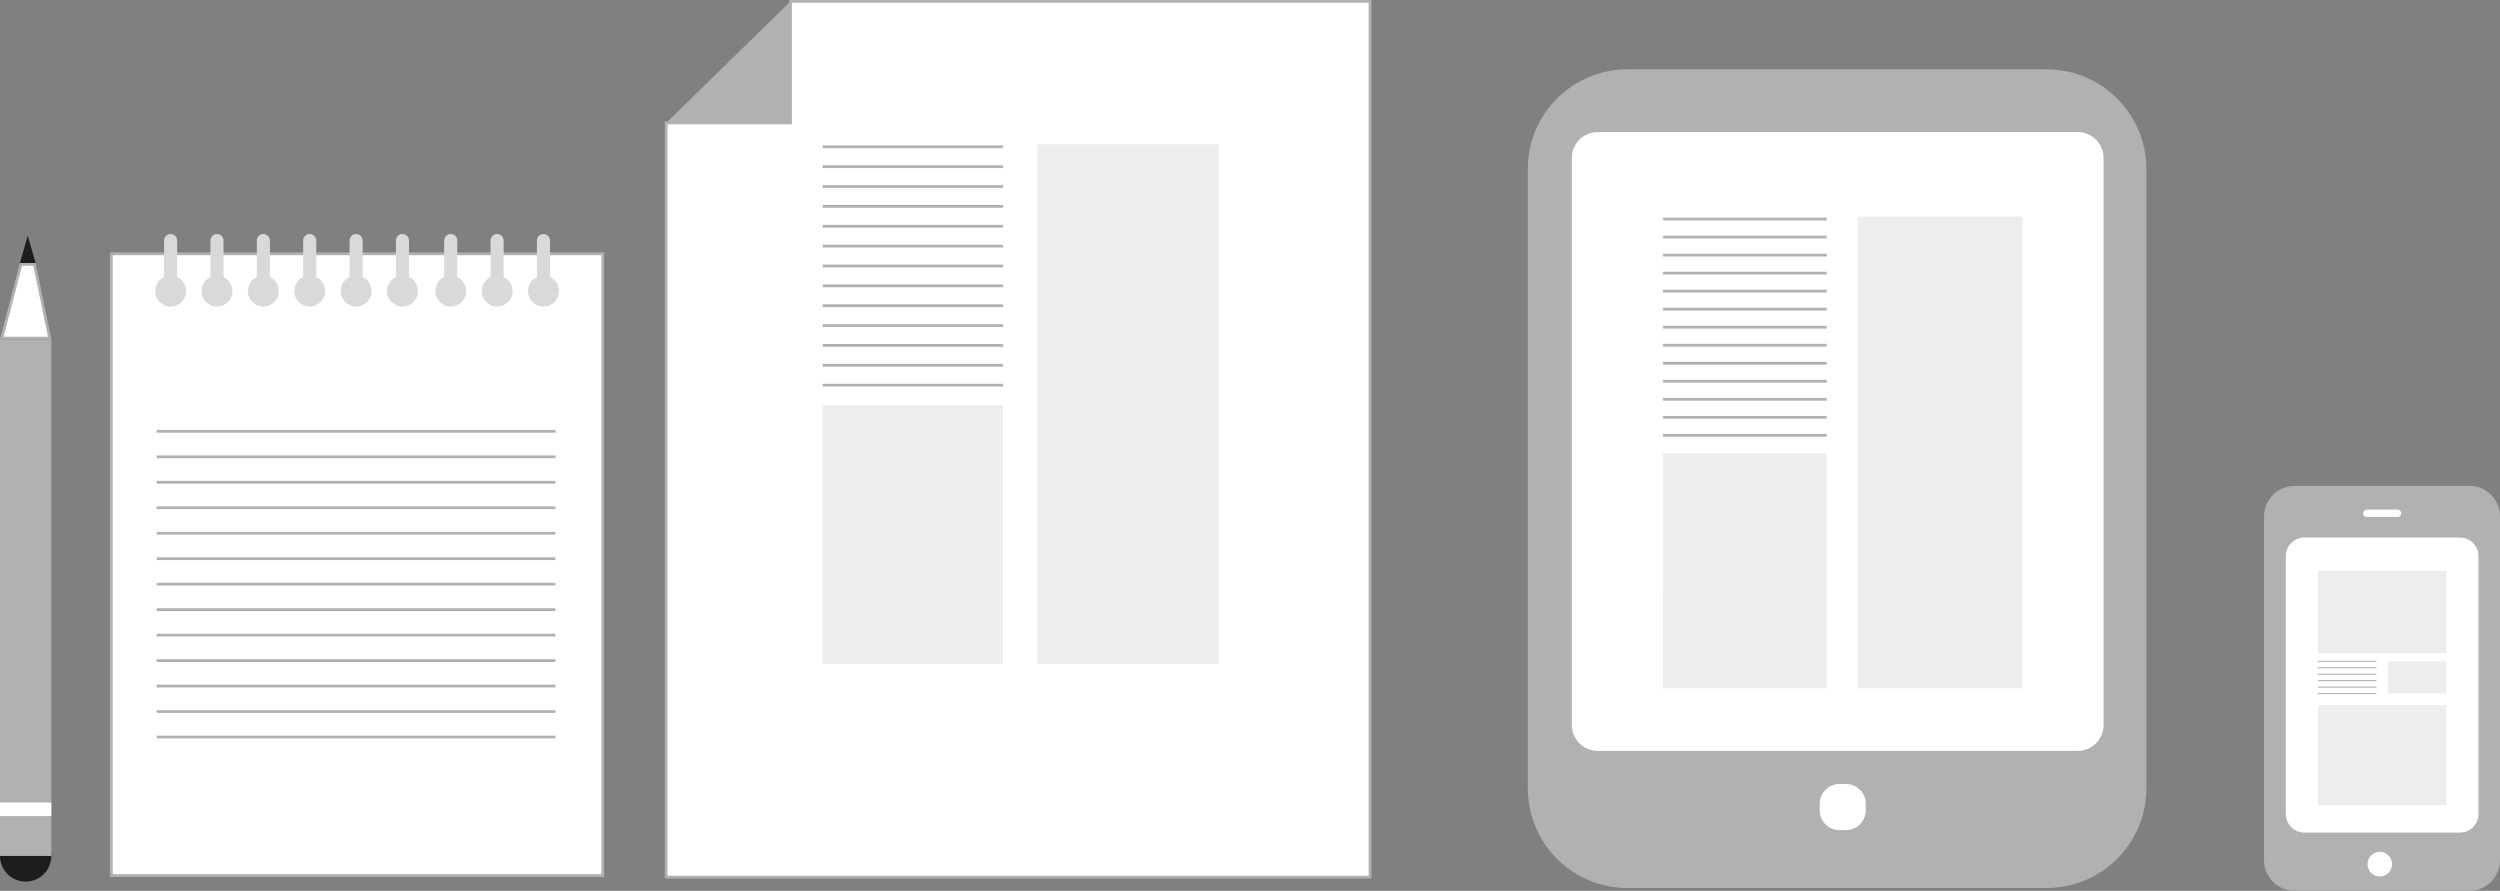 <svg xmlns="http://www.w3.org/2000/svg" viewBox="0 0 225.776 80.45" enable-background="new 0 0 225.776 80.45"><rect x="0" y="0" width="225.776" height="80.45" fill="#808080" stroke="none"/><path fill="#B1B1B1" d="M137.977 71.196c0 4.97 4.03 9 9 9h37.862c4.97 0 9-4.03 9-9V15.263c0-4.97-4.03-9-9-9h-37.863c-4.97 0-9 4.03-9 9v55.933z"/><path fill="#fff" d="M187.648 67.81h-43.366c-1.284 0-2.325-1.04-2.325-2.324v-51.23c0-1.283 1.04-2.324 2.325-2.324h43.366c1.284 0 2.325 1.04 2.325 2.325v51.23c0 1.283-1.04 2.324-2.325 2.324z"/><path fill="#EDEDED" d="M150.19 40.943h14.778v21.22h-14.78zM167.774 19.57h14.88v42.593h-14.88z"/><path fill="none" stroke="#B1B1B1" stroke-width=".25" stroke-miterlimit="10" d="M150.19 21.41h14.78M150.19 23.037h14.78M150.19 24.665h14.78M150.19 26.293h14.78M150.19 27.92h14.78M150.19 29.55h14.78M150.19 31.176h14.78M150.19 32.804h14.78M150.19 34.432h14.78M150.19 36.06h14.78M150.19 37.688h14.78M150.19 39.315h14.78M150.19 19.782h14.78"/><path fill="#fff" d="M166.718 74.97h-.6c-.98 0-1.782-.803-1.782-1.783v-.6c0-.98.802-1.782 1.782-1.782h.6c.98 0 1.782.802 1.782 1.782v.6c0 .98-.802 1.782-1.782 1.782z"/><path fill="#B1B1B1" d="M223.014 80.45h-15.786c-1.52 0-2.762-1.243-2.762-2.762v-31.05c0-1.52 1.243-2.763 2.762-2.763h15.786c1.52 0 2.762 1.243 2.762 2.762v31.05c0 1.52-1.243 2.763-2.762 2.763z"/><path fill="#fff" d="M216.514 46.693h-2.763c-.184 0-.335-.15-.335-.336 0-.185.15-.336.336-.336h2.764c.185 0 .336.152.336.337 0 .184-.15.336-.336.336zM222.15 75.193h-14.035c-.93 0-1.685-.754-1.685-1.685V50.23c0-.93.754-1.685 1.685-1.685h14.034c.93 0 1.684.754 1.684 1.685v23.278c0 .93-.754 1.685-1.685 1.685z"/><circle fill="#fff" cx="214.919" cy="78.043" r="1.111"/><circle fill="#1D1D1B" cx="2.318" cy="77.3" r="2.318"/><path fill="#B1B1B1" d="M0 30.66h4.636V77.3H0z"/><path fill="#fff" d="M0 72.475h4.636v1.23H0zM.162 30.534l1.732-6.656h1.22l1.37 6.656z"/><path fill="#B1B1B1" d="M3.013 24.003L4.33 30.41H.323l1.667-6.407h1.023m.204-.25h-1.42L0 30.66h4.636l-1.42-6.907z"/><path fill="#1D1D1B" d="M3.217 23.753l-.71-2.46-.71 2.46z"/><path fill="#fff" stroke="#B1B1B1" stroke-width=".25" stroke-miterlimit="10" d="M71.39.125v10.98H60.16v68.11h63.566V.124z"/><path fill="#B1B1B1" d="M71.39.125l-11.23 10.98h11.23z"/><path fill="#EDEDED" d="M74.3 36.578h16.287v23.384H74.3zM93.678 13.025h16.397v46.937H93.678z"/><g fill="none" stroke="#B1B1B1" stroke-width=".25" stroke-miterlimit="10"><path d="M74.3 15.052h16.287M74.3 16.845h16.287M74.3 18.64h16.287M74.3 20.433h16.287M74.3 22.227h16.287M74.3 24.02h16.287M74.3 25.815h16.287M74.3 27.61h16.287M74.3 29.403h16.287M74.3 31.196h16.287M74.3 32.99h16.287M74.3 34.784h16.287M74.3 13.258h16.287"/></g><path fill="#fff" stroke="#B1B1B1" stroke-width=".25" stroke-miterlimit="10" d="M10.054 22.925h44.38v56.148h-44.38z"/><path fill="#D9D9D9" d="M16 25.024v-3.3c0-.325-.267-.59-.592-.59-.325 0-.59.265-.59.59v3.3c-.477.223-.807.705-.807 1.265 0 .77.627 1.396 1.398 1.396.772 0 1.397-.626 1.397-1.397 0-.562-.33-1.044-.806-1.266zM20.187 25.024v-3.3c0-.325-.266-.59-.59-.59-.326 0-.592.265-.592.59v3.3c-.476.223-.806.705-.806 1.265 0 .77.625 1.396 1.396 1.396.772 0 1.397-.626 1.397-1.397 0-.562-.33-1.044-.806-1.266zM24.375 25.024v-3.3c0-.325-.266-.59-.59-.59-.326 0-.592.265-.592.59v3.3c-.476.223-.806.705-.806 1.265 0 .77.626 1.396 1.397 1.396.772 0 1.397-.626 1.397-1.397 0-.562-.33-1.044-.805-1.266zM28.562 25.024v-3.3c0-.325-.266-.59-.59-.59-.326 0-.592.265-.592.59v3.3c-.476.223-.806.705-.806 1.265 0 .77.626 1.396 1.397 1.396.773 0 1.398-.626 1.398-1.397 0-.562-.33-1.044-.806-1.266zM32.75 25.024v-3.3c0-.325-.266-.59-.59-.59-.326 0-.592.265-.592.59v3.3c-.476.223-.806.705-.806 1.265 0 .77.626 1.396 1.397 1.396.77 0 1.396-.626 1.396-1.397 0-.562-.33-1.044-.806-1.266zM36.938 25.024v-3.3c0-.325-.266-.59-.59-.59-.326 0-.592.265-.592.59v3.3c-.476.223-.806.705-.806 1.265 0 .77.626 1.396 1.397 1.396.772 0 1.397-.626 1.397-1.397 0-.562-.33-1.044-.806-1.266zM41.296 25.024v-3.3c0-.325-.266-.59-.59-.59-.326 0-.592.265-.592.59v3.3c-.476.223-.806.705-.806 1.265 0 .77.626 1.396 1.397 1.396.772 0 1.397-.626 1.397-1.397 0-.562-.33-1.044-.806-1.266zM45.484 25.024v-3.3c0-.325-.266-.59-.59-.59-.326 0-.592.265-.592.59v3.3c-.476.223-.806.705-.806 1.265 0 .77.626 1.396 1.397 1.396.772 0 1.397-.626 1.397-1.397 0-.562-.33-1.044-.806-1.266zM49.672 25.024v-3.3c0-.325-.266-.59-.59-.59-.326 0-.592.265-.592.59v3.3c-.476.223-.806.705-.806 1.265 0 .77.626 1.396 1.397 1.396.773 0 1.398-.626 1.398-1.397 0-.562-.33-1.044-.806-1.266z"/><path fill="none" stroke="#B1B1B1" stroke-width=".25" stroke-miterlimit="10" d="M14.15 41.253h36.017M14.15 43.553h36.017M14.15 45.854h36.017M14.15 48.155h36.017M14.15 50.456h36.017M14.15 52.757h36.017M14.15 55.057h36.017M14.15 57.358h36.017M14.15 59.66h36.017M14.15 61.96h36.017M14.15 64.26h36.017M14.15 66.56h36.017M14.15 38.952h36.017"/><path fill="#EDEDED" d="M209.327 51.553h11.61v7.437h-11.61zM209.327 63.68h11.61v9.033h-11.61zM215.652 59.724h5.286v2.91h-5.286z"/><path fill="none" stroke="#B1B1B1" stroke-width=".1" stroke-miterlimit="10" d="M214.613 62.635h-5.286M214.613 62.053h-5.286M214.613 61.47h-5.286M214.613 60.89h-5.286M214.613 60.307h-5.286M214.613 59.724h-5.286"/></svg>